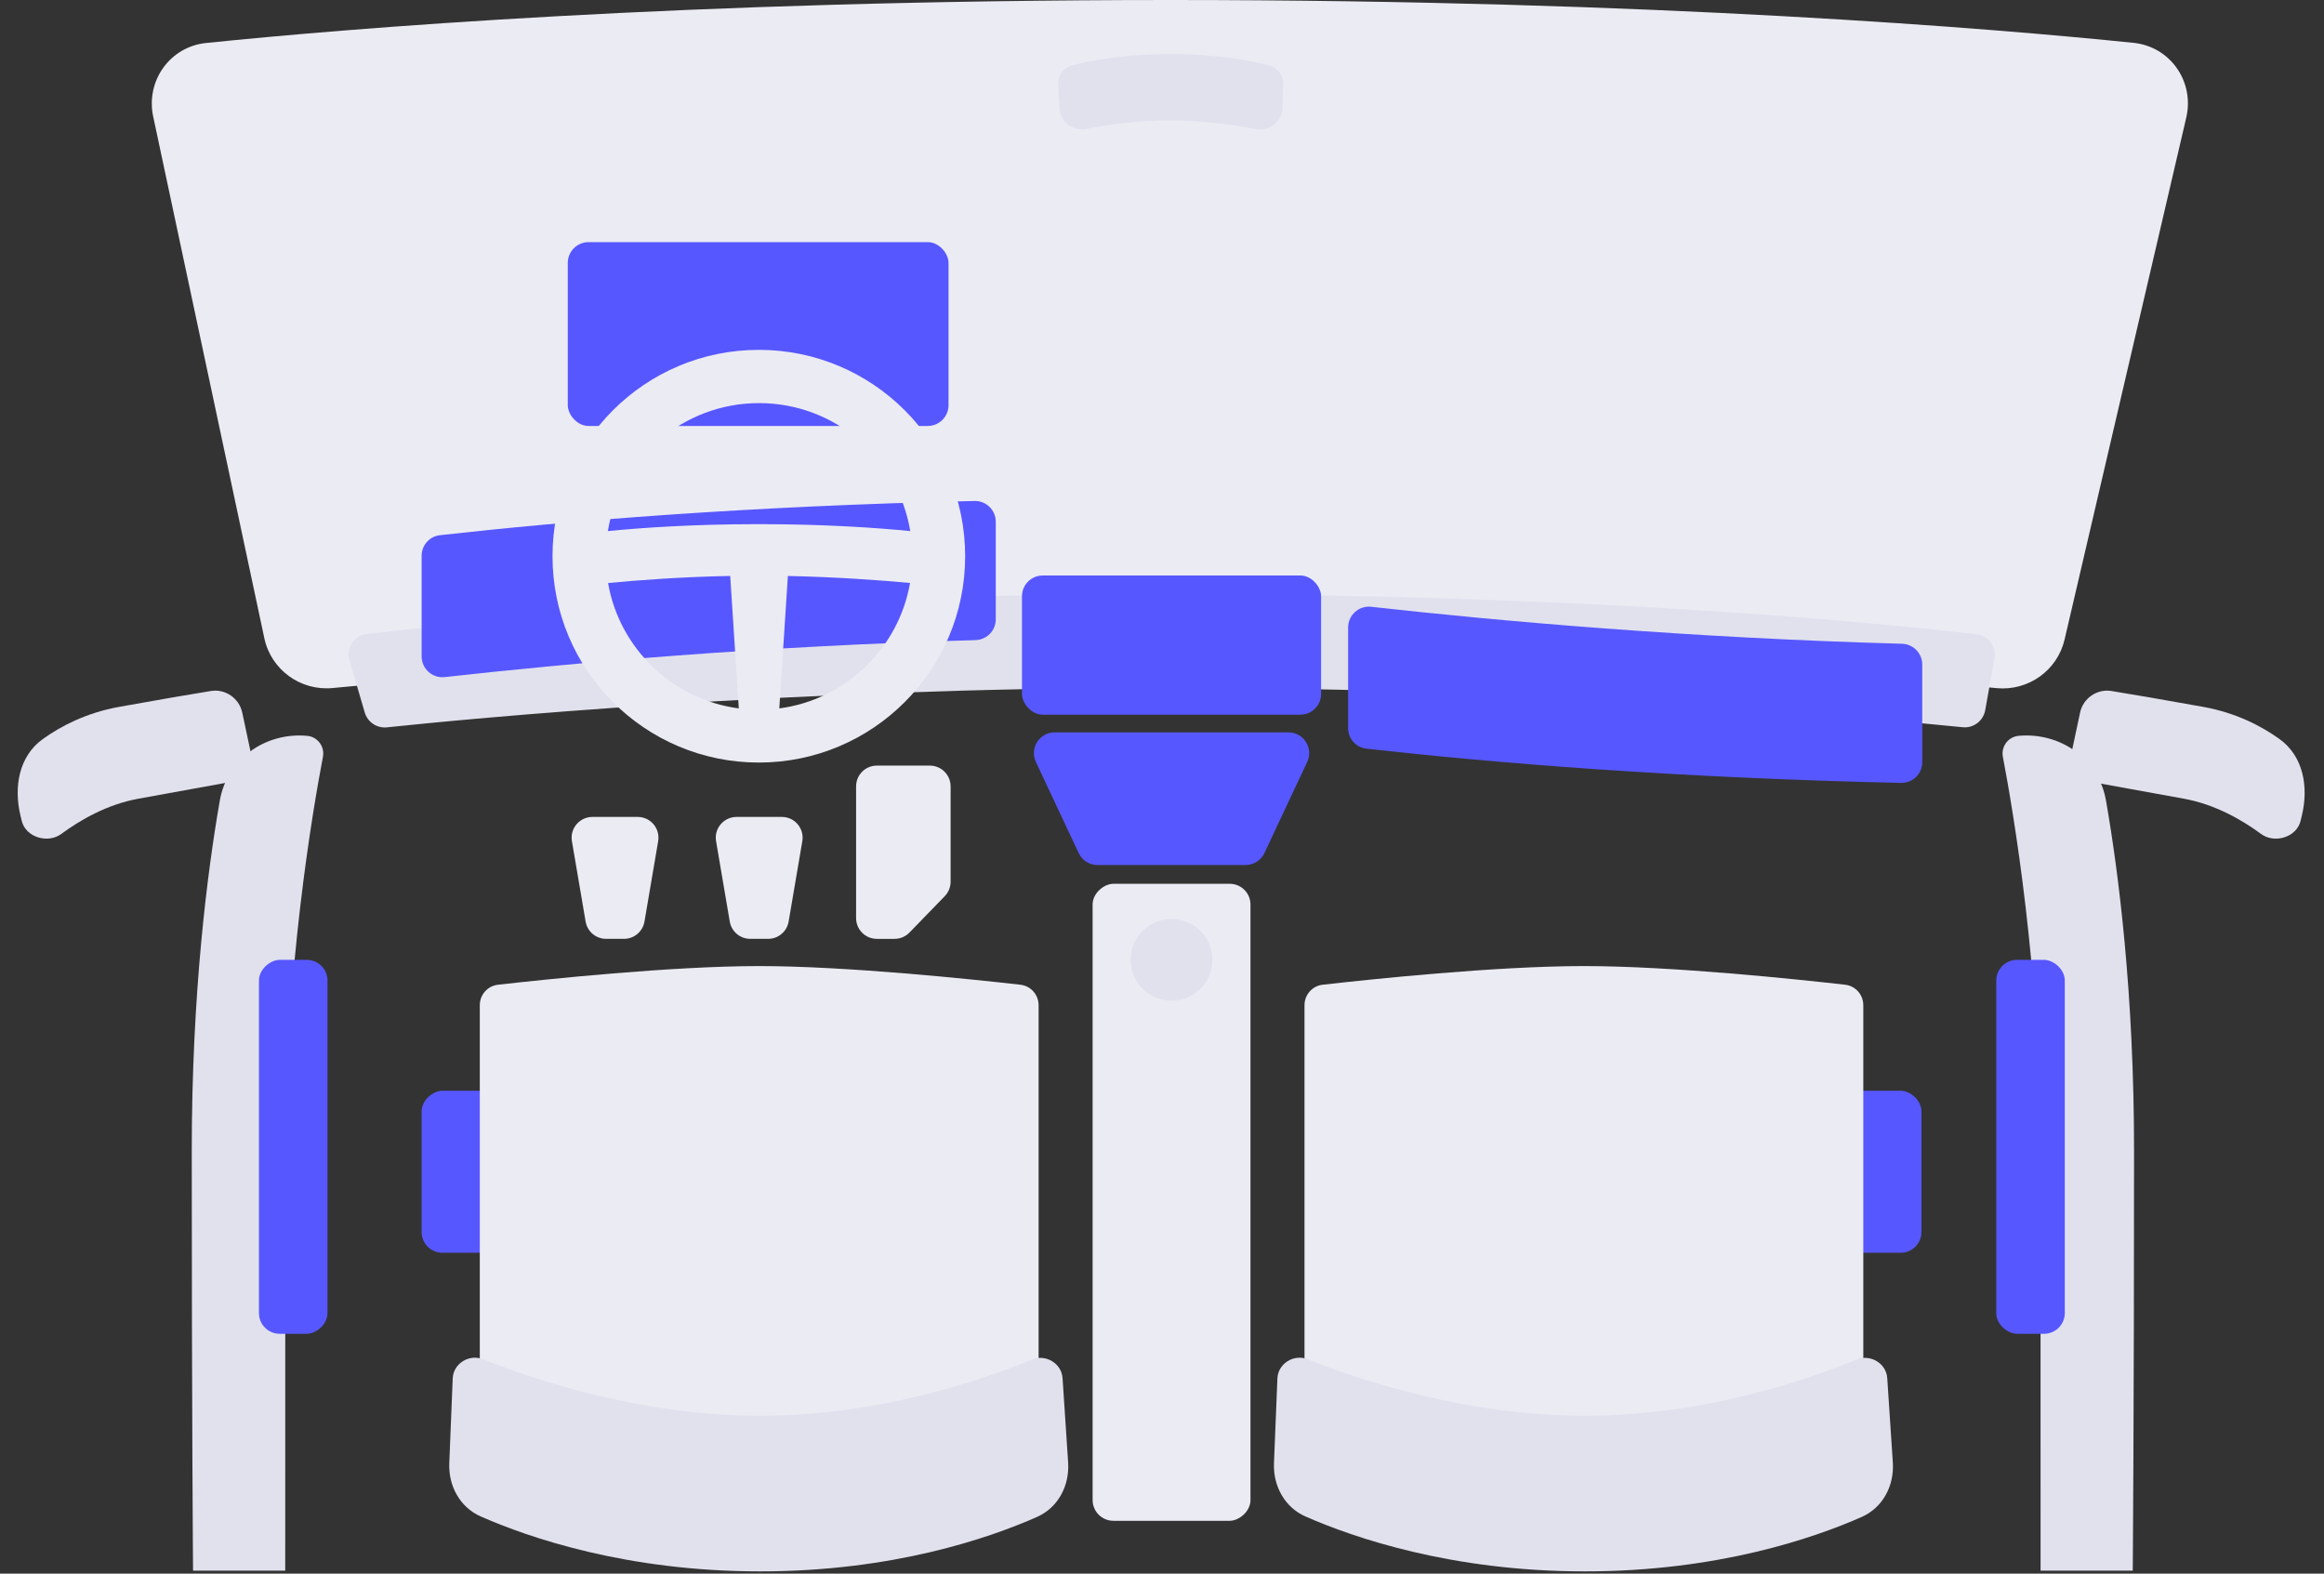 <svg width="579" height="392" viewBox="0 0 579 392" fill="none" xmlns="http://www.w3.org/2000/svg">
<rect x="0" y="0" width="579" height="392" fill="#333333" stroke="none"/>
<g clip-path="url(#clip0_484_553)">
<path d="M151.001 233.877C148.478 233.877 146.323 232.058 145.899 229.571L142.488 209.548C141.949 206.388 144.384 203.504 147.589 203.504L158.874 203.504C162.08 203.504 164.515 206.388 163.976 209.548L160.564 229.571C160.141 232.058 157.985 233.877 155.463 233.877L151.001 233.877Z" fill="#EBEBF4"/>
<path d="M186.915 233.877C184.392 233.877 182.237 232.058 181.813 229.571L178.402 209.548C177.863 206.388 180.298 203.504 183.503 203.504L194.788 203.504C197.994 203.504 200.429 206.388 199.89 209.548L196.478 229.571C196.055 232.058 193.899 233.877 191.377 233.877L186.915 233.877Z" fill="#EBEBF4"/>
<path d="M231.659 190.718C234.517 190.718 236.834 193.035 236.834 195.893L236.834 219.643C236.834 220.989 236.311 222.281 235.374 223.247L226.585 232.306C225.61 233.311 224.27 233.878 222.87 233.878L218.461 233.878C215.603 233.878 213.286 231.561 213.286 228.702L213.286 195.893C213.286 193.035 215.603 190.718 218.461 190.718L231.659 190.718Z" fill="#EBEBF4"/>
<path d="M258.08 189.811C256.468 186.378 258.972 182.435 262.765 182.435H320.992C324.785 182.435 327.289 186.378 325.677 189.811L315.013 212.511C314.16 214.327 312.335 215.486 310.329 215.486H273.428C271.422 215.486 269.597 214.327 268.744 212.511L258.08 189.811Z" fill="#5757FF"/>
<path d="M82.862 171.396C74.868 172.164 67.532 166.847 65.858 158.993L38.167 29.04C36.277 20.171 42.321 11.634 51.342 10.708C85.465 7.205 170.375 0 291.62 0C412.467 0 497.217 7.158 531.56 10.674C540.699 11.609 546.771 20.341 544.685 29.288L514.37 159.315C512.572 167.025 505.315 172.181 497.434 171.422C468.145 168.604 393.778 162.623 290.013 162.623C186.565 162.623 112.338 168.567 82.862 171.396Z" fill="#EBEBF4"/>
<path d="M270.708 32.118C267.428 32.78 264.15 30.43 263.962 27.09L263.629 21.184C263.501 18.91 264.882 16.838 267.089 16.275C271.613 15.121 280.13 13.456 291.62 13.456C303.18 13.456 311.731 15.142 316.233 16.296C318.399 16.852 319.774 18.866 319.697 21.101L319.491 27.039C319.375 30.396 316.124 32.811 312.827 32.164C307.647 31.148 299.862 29.979 291.443 29.979C283.151 29.979 275.693 31.113 270.708 32.118Z" fill="#E1E1EE"/>
<rect x="141.458" y="60.316" width="94.859" height="45.797" rx="5.175" fill="#5757FF"/>
<path d="M96.403 181.189C93.897 181.453 91.573 179.889 90.866 177.47L87.06 164.447C86.174 161.415 88.16 158.321 91.297 157.947C111.6 155.523 183.163 148.018 290.975 148.018C400.007 148.018 472.893 155.694 492.532 158.027C495.455 158.374 497.429 161.107 496.91 164.004L494.599 176.897C494.119 179.577 491.689 181.435 488.98 181.161C468.598 179.098 385.489 171.319 290.975 171.319C196.028 171.319 115.541 179.169 96.403 181.189Z" fill="#E1E1EE"/>
<path fill-rule="evenodd" clip-rule="evenodd" d="M110.807 168.67C107.733 169.012 105.045 166.609 105.045 163.516V138.449C105.045 135.822 107.002 133.611 109.613 133.319C140.827 129.824 186.034 126.054 242.808 124.799C245.704 124.735 248.085 127.069 248.085 129.966V154.276C248.085 157.086 245.842 159.381 243.034 159.459C189.463 160.939 142.594 165.128 110.807 168.67Z" fill="#5757FF"/>
<path fill-rule="evenodd" clip-rule="evenodd" d="M341.633 151.156C338.558 150.813 335.87 153.216 335.87 156.309V181.376C335.87 184.004 337.827 186.214 340.438 186.506C371.652 190.001 416.859 193.771 473.633 195.026C476.53 195.09 478.911 192.757 478.911 189.86V165.549C478.911 162.74 476.667 160.444 473.859 160.366C420.288 158.886 373.419 154.697 341.633 151.156Z" fill="#5757FF"/>
<path fill-rule="evenodd" clip-rule="evenodd" d="M240.458 138.556C240.458 166.945 217.444 189.96 189.054 189.96C160.665 189.96 137.65 166.945 137.65 138.556C137.65 110.167 160.665 87.152 189.054 87.152C217.444 87.152 240.458 110.167 240.458 138.556ZM184.062 176.471L181.927 143.472C169.511 143.712 158.66 144.548 151.49 145.241C154.344 161.544 167.538 174.29 184.062 176.471ZM151.436 132.301C154.443 114.21 170.165 100.418 189.109 100.418C208.052 100.418 223.774 114.21 226.781 132.301C218.482 131.479 205.582 130.57 189.109 130.57C172.635 130.57 159.735 131.479 151.436 132.301ZM226.729 145.224C223.881 161.535 210.685 174.289 194.154 176.471L196.29 143.483C208.479 143.735 219.381 144.546 226.729 145.224Z" fill="#EBEBF4"/>
<rect x="254.615" y="143.36" width="74.526" height="34.675" rx="5.175" fill="#5757FF"/>
<rect x="272.212" y="378.844" width="158.685" height="39.333" rx="5.175" transform="rotate(-90 272.212 378.844)" fill="#EBEBF4"/>
<path d="M71.063 391.264L48.097 391.264C48.097 391.264 47.774 352.125 47.774 286.789C47.774 247.278 51.677 217.108 54.763 199.43C56.569 189.082 66.089 182.354 76.55 183.306C79.134 183.542 80.943 185.988 80.456 188.536C77.893 201.941 71.075 241.825 71.075 286.789C71.075 342.16 71.063 391.264 71.063 391.264Z" fill="#E1E1EE"/>
<rect x="64.515" y="332.265" width="93.158" height="17.079" rx="5.175" transform="rotate(-90 64.515 332.265)" fill="#5757FF"/>
<path d="M508.388 391.264L531.354 391.264C531.354 391.264 531.678 352.125 531.678 286.789C531.678 247.278 527.774 217.108 524.688 199.43C522.882 189.082 513.362 182.354 502.901 183.306C500.317 183.542 498.508 185.988 498.996 188.536C501.559 201.941 508.376 241.825 508.376 286.789C508.376 342.16 508.388 391.264 508.388 391.264Z" fill="#E1E1EE"/>
<rect width="93.158" height="17.079" rx="5.175" transform="matrix(4.37114e-08 -1 -1 -4.37114e-08 514.423 332.265)" fill="#5757FF"/>
<rect x="105.045" y="312.08" width="40.368" height="22.772" rx="5.175" transform="rotate(-90 105.045 312.08)" fill="#5757FF"/>
<rect width="40.368" height="22.772" rx="5.175" transform="matrix(4.37114e-08 -1 -1 -4.37114e-08 478.712 312.08)" fill="#5757FF"/>
<path d="M124.712 378.844C121.853 378.844 119.536 376.527 119.536 373.668L119.536 250.416C119.536 247.801 121.468 245.601 124.067 245.307C135.707 243.989 167.281 240.659 189.146 240.659C211.011 240.659 242.584 243.989 254.225 245.307C256.824 245.601 258.756 247.801 258.756 250.416L258.756 373.668C258.756 376.527 256.439 378.844 253.58 378.844L124.712 378.844Z" fill="#EBEBF4"/>
<path d="M459.046 378.844C461.904 378.844 464.221 376.527 464.221 373.668L464.221 250.413C464.221 247.799 462.292 245.6 459.694 245.305C448.089 243.986 416.645 240.659 394.611 240.659C372.578 240.659 341.134 243.986 329.529 245.305C326.931 245.6 325.002 247.799 325.002 250.413L325.002 373.668C325.002 376.527 327.319 378.844 330.177 378.844L459.046 378.844Z" fill="#EBEBF4"/>
<path d="M257.059 338.678C260.492 337.26 264.48 339.601 264.724 343.307L266.113 364.328C266.494 370.084 263.632 375.552 258.357 377.886C246.488 383.137 222.476 391.447 189.389 391.447C156.056 391.447 131.704 383.013 119.785 377.77C114.597 375.488 111.703 370.169 111.933 364.506L112.788 343.392C112.94 339.661 116.896 337.224 120.362 338.612C132.751 343.572 159.56 352.68 189.389 352.68C219.084 352.68 245.02 343.653 257.059 338.678Z" fill="#E1E1EE"/>
<path d="M462.524 338.678C465.957 337.26 469.944 339.601 470.189 343.307L471.578 364.328C471.959 370.084 469.097 375.552 463.822 377.886C451.952 383.137 427.941 391.447 394.854 391.447C361.521 391.447 337.169 383.013 325.249 377.77C320.062 375.488 317.168 370.169 317.398 364.506L318.253 343.392C318.404 339.661 322.361 337.224 325.827 338.612C338.216 343.572 365.025 352.68 394.854 352.68C424.549 352.68 450.485 343.653 462.524 338.678Z" fill="#E1E1EE"/>
<circle cx="291.878" cy="239.106" r="10.189" fill="#E1E1EE"/>
<path d="M57.183 194.844C60.837 194.18 63.164 190.7 62.389 187.068L60.349 177.499C59.59 173.939 56.129 171.547 52.535 172.135C47.486 172.96 39.647 174.282 29.631 176.097C21.435 177.582 15.121 180.904 10.644 184.122C4.746 188.362 3.375 195.998 5.094 203.152L5.413 204.479C6.401 208.589 11.917 210.221 15.274 207.742C20.017 204.239 26.717 200.372 34.506 198.961C43.392 197.351 51.702 195.841 57.183 194.844Z" fill="#E1E1EE"/>
<path d="M521.4 194.844C517.746 194.18 515.419 190.7 516.193 187.068L518.233 177.499C518.992 173.939 522.454 171.547 526.047 172.135C531.096 172.96 538.936 174.282 548.952 176.097C557.147 177.582 563.462 180.904 567.938 184.122C573.836 188.362 575.208 195.998 573.488 203.152L573.169 204.479C572.181 208.589 566.665 210.221 563.309 207.742C558.566 204.239 551.865 200.372 544.077 198.961C535.19 197.351 526.881 195.841 521.4 194.844Z" fill="#E1E1EE"/>
</g>
<defs>
<clipPath id="clip0_484_553">
<rect width="578.264" height="392" fill="white" transform="translate(0.159)"/>
</clipPath>
</defs>
</svg>
